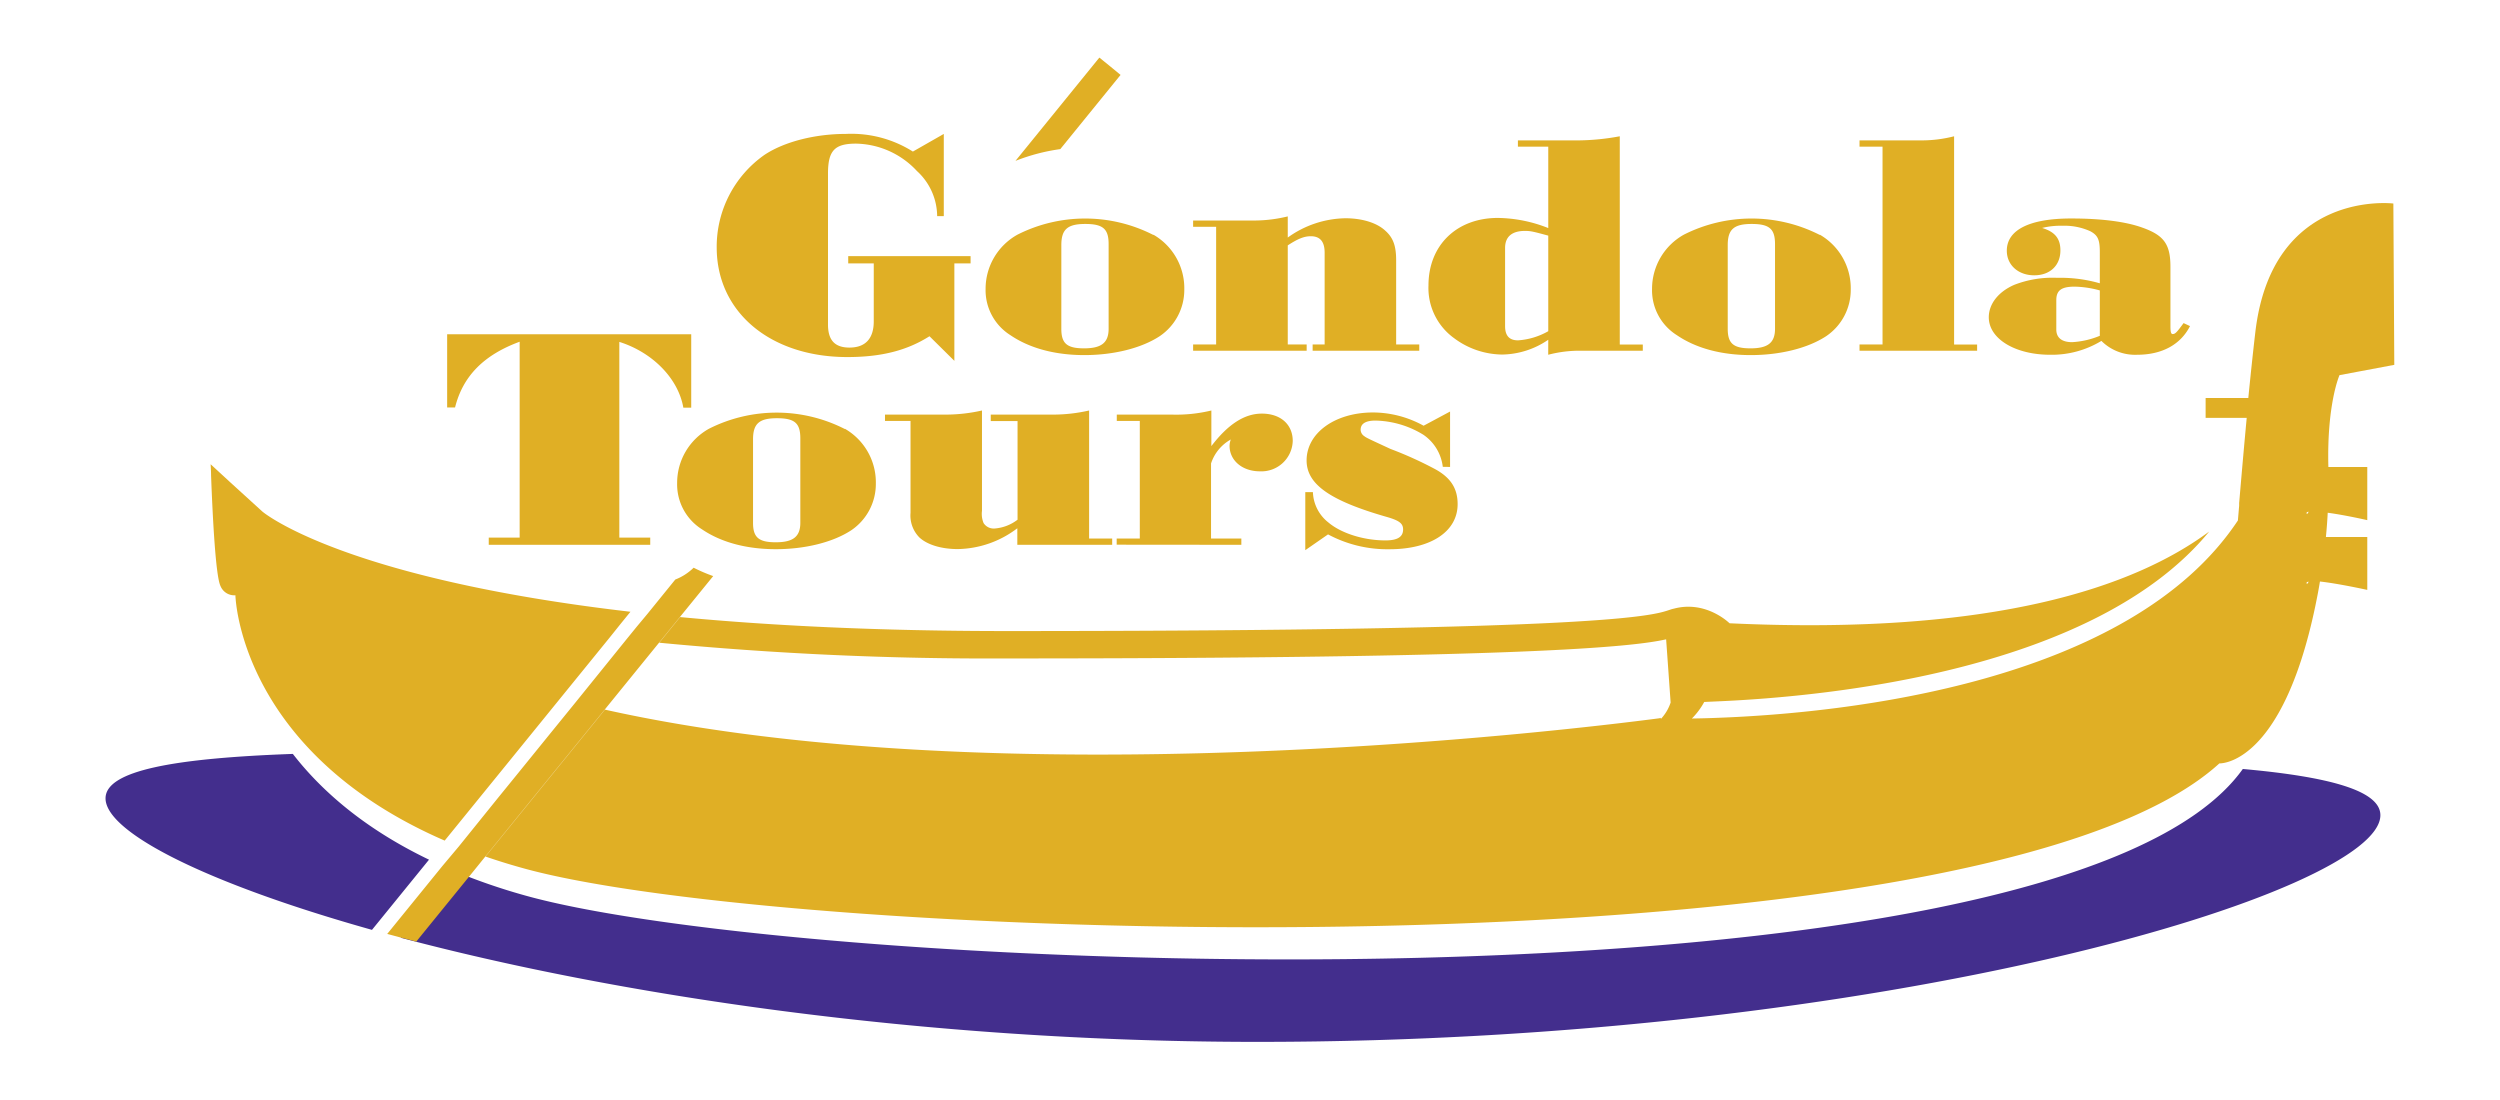 <svg xmlns="http://www.w3.org/2000/svg" width="456.22" height="200.68" viewBox="0 0 456.22 200.68"><defs><style>.cls-2{fill:#e0af25}</style></defs><g id="Layer_4" data-name="Layer 4"><path d="M78.29 156.88l-10.41 12.81c-30.28-8.51-48.62-17.81-48.62-24 0-5.1 12.61-7.33 34.18-8.11 5.16 6.66 12.99 13.6 24.85 19.3zm331-16.55c-33.5 46.87-263.28 37.37-313.77 23A111.35 111.35 0 0183 159l-9.86 12.13c38.69 10.28 94.72 19 156.35 19 114.86 0 204.9-27.33 204.9-41.36.02-4.42-9.05-7-25.11-8.44z" fill="#432e8d"/><path class="cls-2" d="M123.23 105.76l-5.06 6.24-2 2.4-1.83 2.25-9.34 11.56-4.64 5.71-5.74 7.08-3.91 4.81-7 8.68-2.95 3.51-10.1 12.43 2.5.67 2.8.73L85.58 160l3-3.71 8.29-10.21 3.91-4.81 9.6-11.81 9.91-12.2 3.8-4.68 6.06-7.45a30 30 0 01-3.57-1.53 9.83 9.83 0 01-3.35 2.16zM202.46 12l-1.84-1.49-15.31 18.85a35.51 35.51 0 018.18-2.15l11-13.54zm-87.41 99.64l-1.74 2.14-2 2.5-9.1 11.2-4.32 5.32-6.5 8-3.91 4.81-6.33 7.79c-37.64-16.34-38.19-44.77-38.19-44.77a2.71 2.71 0 01-2.73-1.71c-.85-1.75-1.4-11.89-1.71-20.1 0-.72-.05-1.42-.08-2.1L42 88l5.9 5.37c.3.25 14.75 12.18 67.15 18.27zm311.88-43.18l10-1.88-.17-29.44s-22.13-2.73-25.19 23.49c-.42 3.59-.85 7.67-1.28 12h-7.79v3.62h7.5c-.47 5-.93 10.27-1.38 15.56v.47c-.08.9-.15 1.8-.23 2.7-19.76 29.79-72 35.14-94.64 36-1.9.08-3.59.12-5 .14a13.16 13.16 0 002.25-3.02l2.23-.1c21-.89 69.2-5.77 89.92-31-13.57 10.07-39.18 19-87.53 16.74 0 0-4.25-4.24-10.15-2.67a4.77 4.77 0 00-.51.13l-.27.09c-3.11 1.06-11.37 3.87-121 3.87-23.53 0-43.19-1-59.58-2.55l-3.8 4.68a629.67 629.67 0 0063.38 2.87c94.12 0 114.21-2.1 120.36-3.49l.82 11.54a8.14 8.14 0 01-1.79 3V131a2.11 2.11 0 01-.45.1c-17 2.22-119.72 14.58-192.24-1.6l-9.6 11.81-3.91 4.81-8.28 10.19q3.06 1.06 6.41 2c48 13.67 266 21.1 310-19 0 0 11.37.6 17.5-28.68.32-1.55.61-3 .85-4.51 3.27.35 8.64 1.53 8.64 1.53V98h-7.55c.15-1.54.26-3 .33-4.43C428 94 432 94.92 432 94.92v-9.7h-7.1c-.3-11.52 2.03-16.76 2.03-16.76zm-6 38c-.06-.17.08-.27.37-.31-.17.35-.3.5-.4.26zm0-12.76c-.06-.17.08-.27.37-.32-.17.36-.3.51-.4.27z"/><path class="cls-2" d="M89.19 99.42V98.1h5.64V62.36c-6.56 2.42-10.36 6.28-11.79 12H81.6V61h44.54v13.39h-1.44c-.92-5.3-5.58-10.07-11.68-12V98.1h5.64v1.32zm65-21.17a11.29 11.29 0 015.64 10 10.19 10.19 0 01-4.49 8.52c-3.34 2.19-8.41 3.45-13.76 3.45s-10-1.26-13.47-3.62a9.69 9.69 0 01-4.54-8.46 11.3 11.3 0 015.81-9.9 27.39 27.39 0 0124.81.06zM146.05 80c0-2.76-1-3.68-4.26-3.68s-4.37 1-4.37 3.86V95.4c0 2.64 1 3.56 4.14 3.56s4.49-1 4.49-3.56zm39.6 16.4a18.38 18.38 0 01-10.88 3.8c-3 0-5.58-.8-7-2.13a5.71 5.71 0 01-1.61-4.49V76.81h-4.66v-1.15h11.2a30 30 0 006.5-.75v18.3a4.41 4.41 0 00.29 2.24 2.2 2.2 0 002 1 7.85 7.85 0 004.2-1.61v-18h-4.89v-1.18h11.57a29.56 29.56 0 006.38-.75v23.36h4.21v1.15h-17.31zm18.13 3v-1.13H208V76.81h-4.2v-1.15h10.07a27.29 27.29 0 007.19-.75v6.5c3.05-4 6.05-5.93 9.21-5.93 3.45 0 5.64 2 5.64 5a5.72 5.72 0 01-6 5.53c-3.23 0-5.53-2-5.53-4.66a3.36 3.36 0 01.23-1.15 7.76 7.76 0 00-3.61 4.38v13.69h5.53v1.15zm59.51-14.21a8.24 8.24 0 00-3.57-5.87 17.37 17.37 0 00-8.72-2.57c-1.78 0-2.7.57-2.7 1.67a1.41 1.41 0 00.63 1.15c.46.34.46.34 4.83 2.36a68.29 68.29 0 018.24 3.74c2.77 1.55 4 3.51 4 6.33 0 5-4.89 8.23-12.43 8.23a22.91 22.91 0 01-11.22-2.71l-4.15 2.88V89.81h1.39a7.35 7.35 0 002.82 5.53c2.36 2 6.5 3.28 10.41 3.28 2.19 0 3.23-.63 3.23-2 0-1.09-.7-1.61-2.82-2.24-10.54-3-14.79-6-14.79-10.36 0-5 5.17-8.75 12.14-8.75a19.21 19.21 0 019.21 2.42l4.83-2.59v10.11zm-89.13-37.12v17.78l-4.54-4.49c-4.09 2.59-8.75 3.8-15 3.8-14 0-23.83-8.17-23.83-20a20.47 20.47 0 018.75-16.92c3.57-2.36 9.15-3.8 14.79-3.8a21.05 21.05 0 0112.26 3.22l5.64-3.22v15h-1.21a11.25 11.25 0 00-3.69-8.23 15.52 15.52 0 00-11.1-5c-3.92 0-5.13 1.26-5.13 5.46v27.56c0 2.88 1.27 4.2 3.92 4.2 2.93 0 4.43-1.67 4.43-4.78V48.07h-4.66v-1.33h22.33v1.33zm36.32-5.24a11.27 11.27 0 015.64 10 10.19 10.19 0 01-4.49 8.52c-3.34 2.19-8.4 3.45-13.75 3.45s-10-1.26-13.47-3.62a9.69 9.69 0 01-4.55-8.46 11.3 11.3 0 015.82-9.9 27.37 27.37 0 0124.8.06zm-8.17 1.72c0-2.76-1-3.68-4.26-3.68s-4.37 1-4.37 3.86V60c0 2.65 1 3.57 4.14 3.57s4.49-1 4.49-3.57zM239.54 64v-1.14h2.19V46.11c0-2-.81-3-2.53-3-1.21 0-2.36.46-4.2 1.67v18.08h3.45V64h-20.72v-1.14h4.2V41.39h-4.2v-1.15h11.45a25.83 25.83 0 005.82-.75v3.86a18.45 18.45 0 0110.53-3.52c3 0 5.7.81 7.25 2.25 1.44 1.27 2 2.76 2 5.41v15.37H259V64zm43-2a15.23 15.23 0 01-8.4 2.7 14.87 14.87 0 01-8.8-3 11.29 11.29 0 01-4.66-9.61c0-7.31 5.12-12.32 12.66-12.32a25.69 25.69 0 019.2 1.85V26.77H277v-1.15h11.16a43.31 43.31 0 007.43-.75v38h4.2V64h-11.44a22.56 22.56 0 00-5.82.74zm0-19c-2.76-.75-3.22-.86-4.25-.86-2.42 0-3.63 1.09-3.63 3.11v14.27c0 1.72.75 2.59 2.36 2.59a12.86 12.86 0 005.52-1.67zm49.56-.17a11.29 11.29 0 015.64 10 10.19 10.19 0 01-4.49 8.52c-3.34 2.19-8.4 3.45-13.76 3.45s-10-1.26-13.46-3.62a9.67 9.67 0 01-4.55-8.46 11.32 11.32 0 015.81-9.9 27.39 27.39 0 0124.81.06zm-8.18 1.72c0-2.76-1-3.68-4.26-3.68s-4.37 1-4.37 3.86V60c0 2.65 1 3.57 4.15 3.57s4.48-1 4.48-3.57zM339.34 64v-1.14h4.2V26.77h-4.2v-1.15h11.39a23.79 23.79 0 005.87-.75v38h4.2V64zm60.31-4.49c-1.73 3.39-5.12 5.23-9.67 5.23a8.71 8.71 0 01-6.5-2.53 17.42 17.42 0 01-9.33 2.53c-6.44 0-11.22-2.93-11.22-6.84 0-2.42 1.73-4.66 4.67-5.93a19.3 19.3 0 017.82-1.27 25.85 25.85 0 017.77 1V46c0-2.24-.34-3.05-1.73-3.8a11.39 11.39 0 00-5.12-1 13.76 13.76 0 00-3.68.4c2.3.69 3.34 1.9 3.34 4.09 0 2.76-1.9 4.55-4.78 4.55s-5-1.85-5-4.49c0-3.8 4.15-5.88 11.74-5.88 5.53 0 10 .58 13 1.67 3.91 1.39 5.12 3 5.12 7.14v10.84c0 1.09.12 1.44.4 1.44.47 0 .75-.29 2-2zM383.19 53a18.31 18.31 0 00-4.6-.69c-2.42 0-3.34.69-3.34 2.47v5.35c0 1.5 1 2.31 2.88 2.31a15.35 15.35 0 005.06-1.16z"/></g></svg>